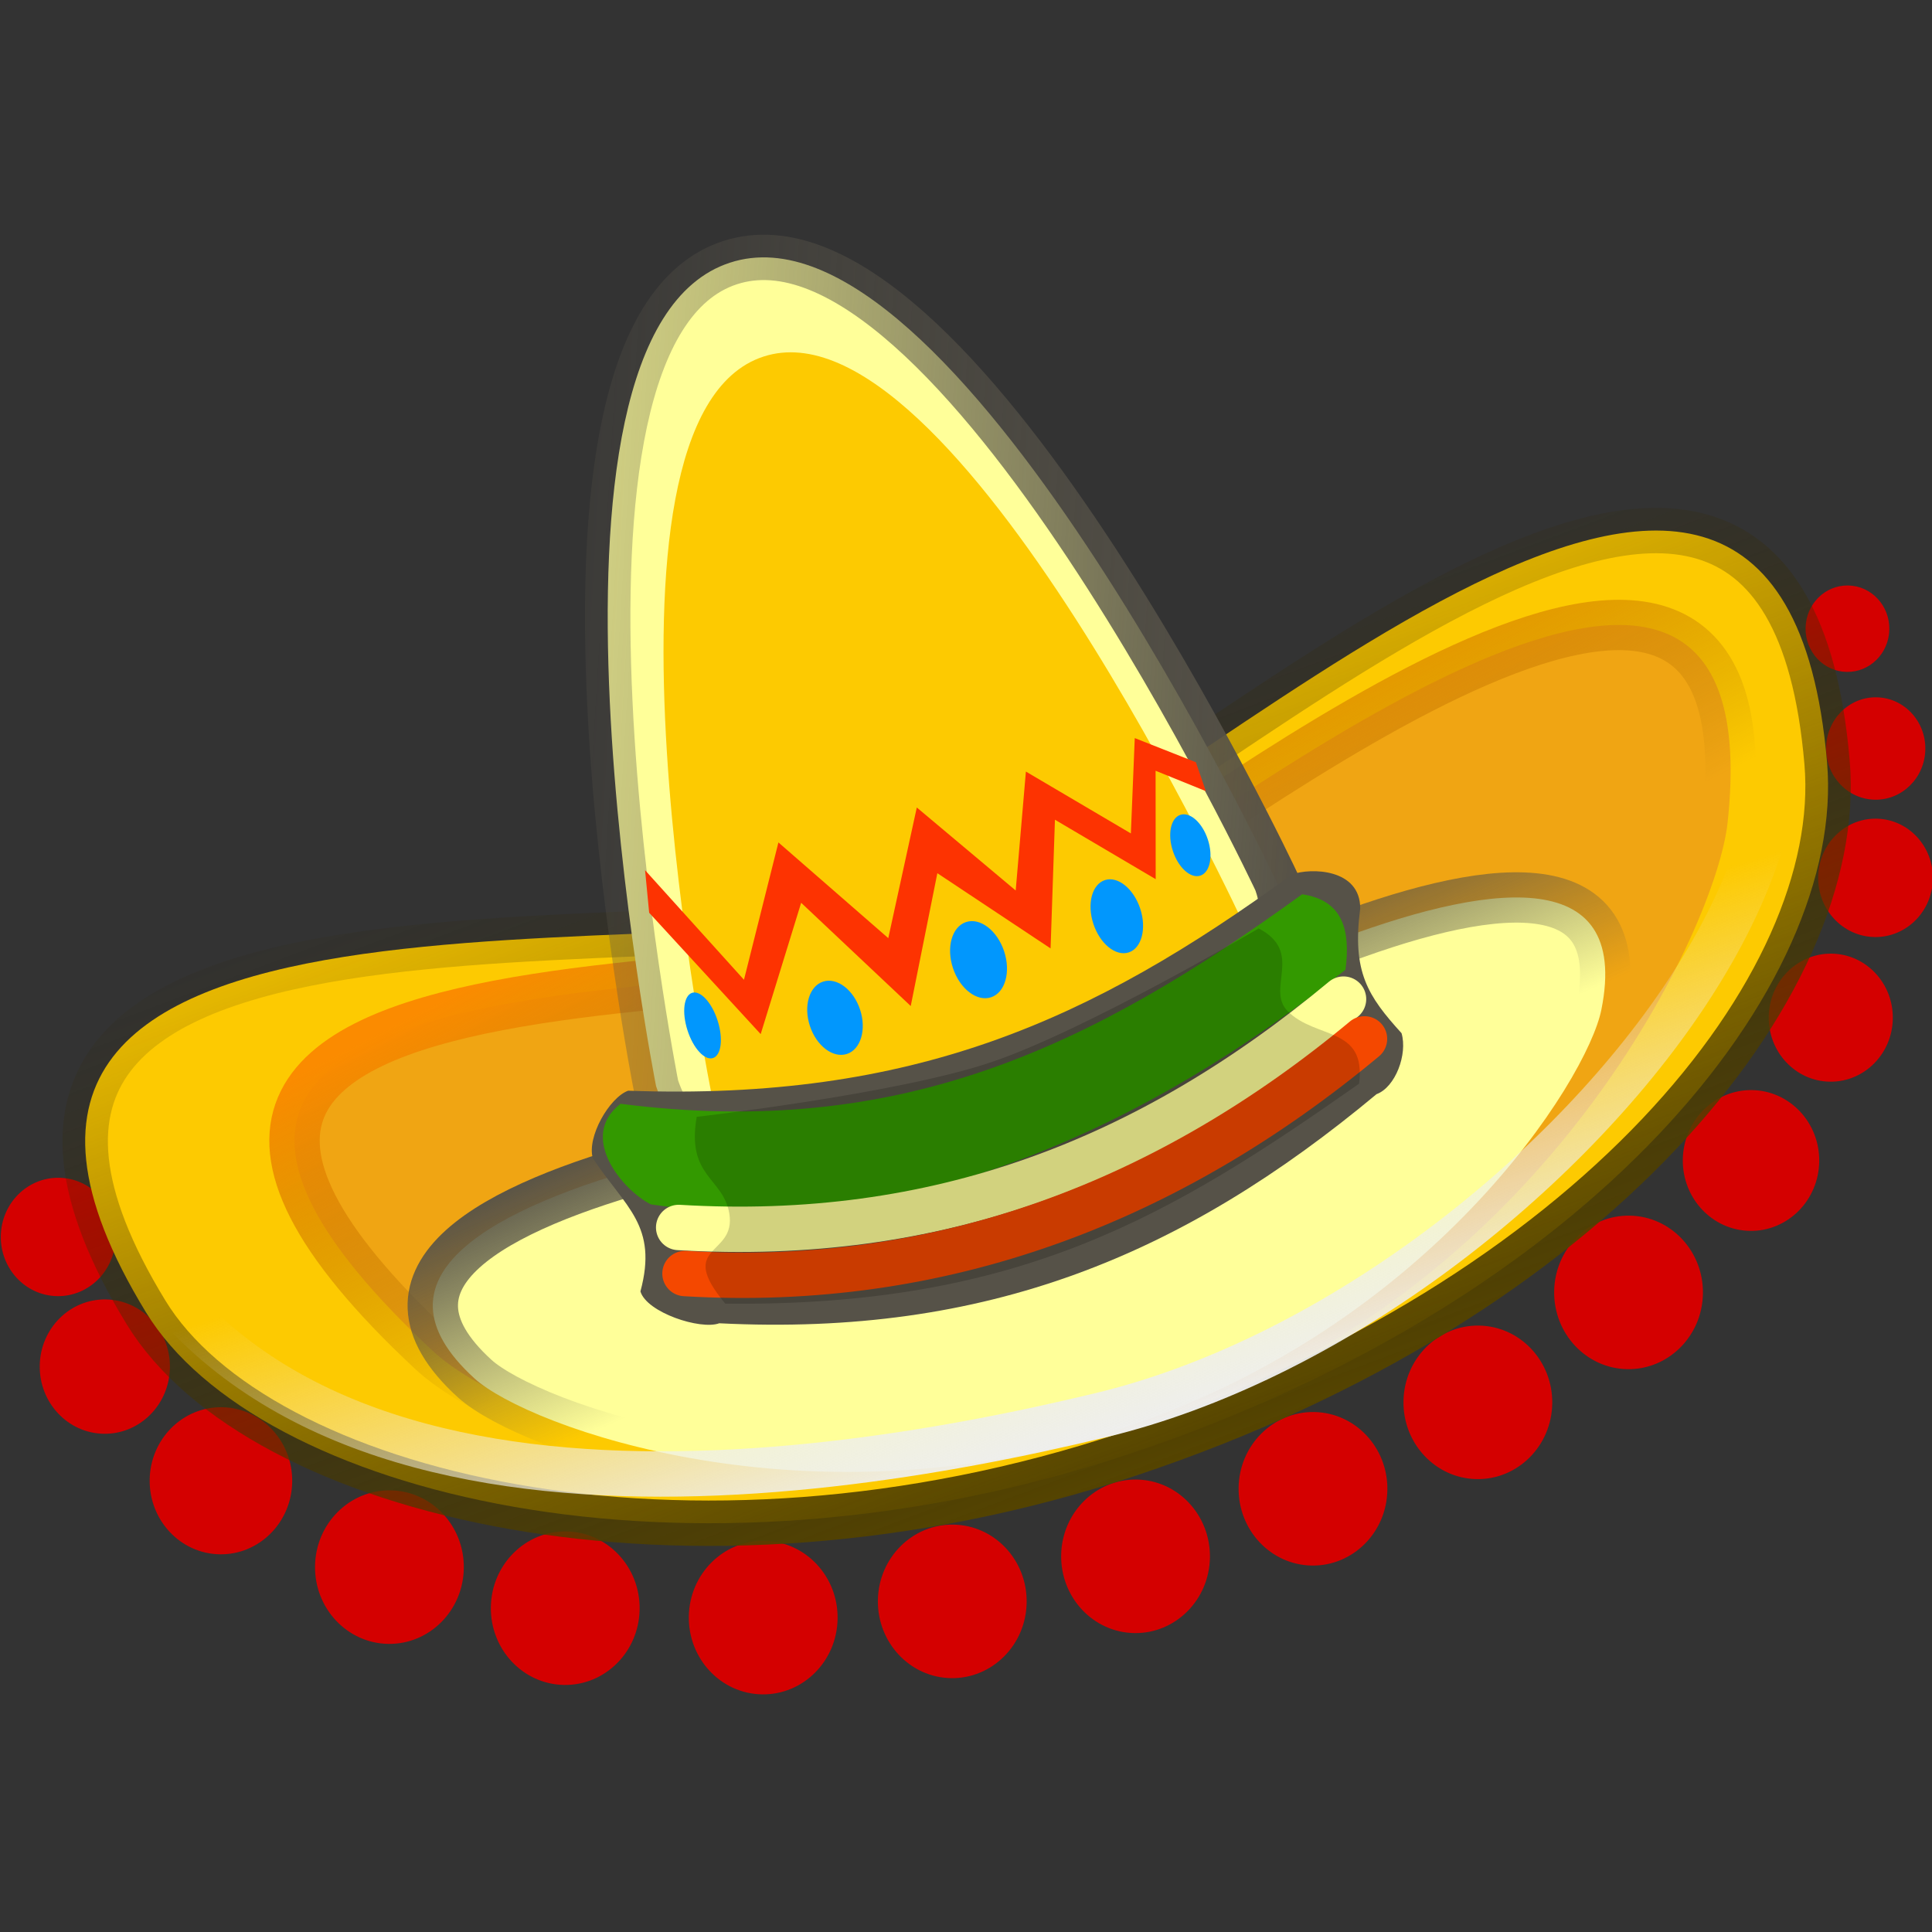 <?xml version="1.0" encoding="UTF-8" standalone="no"?>
<svg
   xmlns:dc="http://purl.org/dc/elements/1.1/"
   xmlns:cc="http://creativecommons.org/ns#"
   xmlns:rdf="http://www.w3.org/1999/02/22-rdf-syntax-ns#"
   xmlns:svg="http://www.w3.org/2000/svg"
   xmlns="http://www.w3.org/2000/svg"
   xmlns:sodipodi="http://sodipodi.sourceforge.net/DTD/sodipodi-0.dtd"
   xmlns:inkscape="http://www.inkscape.org/namespaces/inkscape"
   id="svg2"
   viewBox="0 0 224.614 224.614"
   version="1.1"
   inkscape:version="0.91 r13725"
   sodipodi:docname="openclipart_652_sombrero.svg"
   width="224.614"
   height="224.614">
  <rect x="0" y="0" width="224.614" height="224.614" fill="#333333" stroke="none"/>
  <sodipodi:namedview
     pagecolor="#ffffff"
     bordercolor="#666666"
     borderopacity="1"
     objecttolerance="10"
     gridtolerance="10"
     guidetolerance="10"
     inkscape:pageopacity="0"
     inkscape:pageshadow="2"
     inkscape:window-width="1280"
     inkscape:window-height="945"
     id="namedview63"
     showgrid="false"
     inkscape:zoom="1.3350176"
     inkscape:cx="6.312331"
     inkscape:cy="93.664838"
     inkscape:window-x="-8"
     inkscape:window-y="48"
     inkscape:window-maximized="1"
     inkscape:current-layer="g3233"
     fit-margin-top="0"
     fit-margin-left="0"
     fit-margin-right="0"
     fit-margin-bottom="0" />
  <defs
     id="defs6">
    <linearGradient
       id="linearGradient4955"
       x1="15.731"
       gradientUnits="userSpaceOnUse"
       y1="-7.261"
       gradientTransform="matrix(0.774,-0.207,0.205,0.769,7.976,21.116)"
       x2="17.917"
       y2="2.697">
      <stop
         id="stop4690"
         stop-color="#fb8b00"
         offset="0" />
      <stop
         id="stop4692"
         stop-color="#986601"
         stop-opacity="0"
         offset="1" />
    </linearGradient>
    <linearGradient
       id="linearGradient4957"
       x1="23.45"
       gradientUnits="userSpaceOnUse"
       y1="19.523"
       gradientTransform="matrix(0.869,-0.365,0.365,0.869,-7.949,8.537)"
       x2="23.574"
       y2="25.477">
      <stop
         id="stop4658"
         stop-color="#565248"
         offset="0" />
      <stop
         id="stop4660"
         stop-color="#565248"
         stop-opacity="0"
         offset="1" />
    </linearGradient>
    <linearGradient
       id="linearGradient4959"
       x1="29.849"
       gradientUnits="userSpaceOnUse"
       y1="31.564"
       gradientTransform="matrix(0.82,-0.219,0.219,0.82,-4.176,5.894)"
       x2="29.574"
       y2="22.322">
      <stop
         id="stop4648"
         stop-color="#eee"
         offset="0" />
      <stop
         id="stop4650"
         stop-color="#eee"
         stop-opacity="0"
         offset="1" />
    </linearGradient>
    <radialGradient
       id="radialGradient5097"
       gradientUnits="userSpaceOnUse"
       cy="41.173"
       cx="23.226"
       gradientTransform="matrix(0.817,-3.4923e-8,0,0.269,4.258,29.583)"
       r="19.562">
      <stop
         id="stop2867"
         offset="0" />
      <stop
         id="stop2869"
         stop-opacity="0"
         offset="1" />
    </radialGradient>
    <linearGradient
       id="linearGradient3281"
       y2="9.567"
       gradientUnits="userSpaceOnUse"
       y1="26.968"
       x2="18.005"
       x1="24.543">
      <stop
         id="stop4801"
         stop-color="#540"
         offset="0" />
      <stop
         id="stop4803"
         stop-color="#2b2200"
         stop-opacity="0"
         offset="1" />
    </linearGradient>
    <linearGradient
       id="linearGradient3289"
       y2="11.386"
       gradientUnits="userSpaceOnUse"
       y1="12.649"
       x2="6.417"
       x1="27.262">
      <stop
         id="stop3285"
         stop-color="#565248"
         offset="0" />
      <stop
         id="stop3287"
         stop-color="#565248"
         stop-opacity="0"
         offset="1" />
    </linearGradient>
  </defs>
  <g
     id="g3233"
     transform="matrix(1,0,0,0.999,-8.716,-162.035)">
    <g
       id="g4917"
       transform="matrix(5.517,0,0,5.517,9.598,183.837)">
      <path
         id="path4066"
         transform="matrix(0.84,-0.275,0.275,0.839,-57.699,34.483)"
         d="m 91.08,15.2 c 0,0.578 -0.468,1.046 -1.046,1.046 -0.578,0 -1.046,-0.468 -1.046,-1.046 0,-0.578 0.468,-1.046 1.046,-1.046 0.578,0 1.046,0.468 1.046,1.046 z"
         inkscape:connector-curvature="0"
         style="fill:#980101" />
      <g
         id="g4891"
         transform="matrix(0.97,0.015,-0.015,1.002,0.975,-0.32)"
         style="fill:#d40000">
        <path
           id="path4827-7"
           transform="translate(38.6,-7.226)"
           d="m -21.106,37.447 c 0,0.893 -0.724,1.616 -1.616,1.616 -0.893,0 -1.616,-0.724 -1.616,-1.616 0,-0.893 0.724,-1.616 1.616,-1.616 0.893,0 1.616,0.724 1.616,1.616 z"
           inkscape:connector-curvature="0" />
        <path
           id="path4829-2"
           transform="translate(42.701,-7.629)"
           d="m -21.106,37.447 c 0,0.893 -0.724,1.616 -1.616,1.616 -0.893,0 -1.616,-0.724 -1.616,-1.616 0,-0.893 0.724,-1.616 1.616,-1.616 0.893,0 1.616,0.724 1.616,1.616 z"
           inkscape:connector-curvature="0" />
        <path
           id="path4831-5"
           transform="translate(46.667,-8.637)"
           d="m -21.106,37.447 c 0,0.893 -0.724,1.616 -1.616,1.616 -0.893,0 -1.616,-0.724 -1.616,-1.616 0,-0.893 0.724,-1.616 1.616,-1.616 0.893,0 1.616,0.724 1.616,1.616 z"
           inkscape:connector-curvature="0" />
        <path
           id="path4833-3"
           transform="translate(50.499,-10.116)"
           d="m -21.106,37.447 c 0,0.893 -0.724,1.616 -1.616,1.616 -0.893,0 -1.616,-0.724 -1.616,-1.616 0,-0.893 0.724,-1.616 1.616,-1.616 0.893,0 1.616,0.724 1.616,1.616 z"
           inkscape:connector-curvature="0" />
        <path
           id="path4835-8"
           transform="translate(54.052,-11.989)"
           d="m -21.106,37.447 c 0,0.893 -0.724,1.616 -1.616,1.616 -0.893,0 -1.616,-0.724 -1.616,-1.616 0,-0.893 0.724,-1.616 1.616,-1.616 0.893,0 1.616,0.724 1.616,1.616 z"
           inkscape:connector-curvature="0" />
        <path
           id="path4837-1"
           transform="translate(57.289,-14.352)"
           d="m -21.106,37.447 c 0,0.893 -0.724,1.616 -1.616,1.616 -0.893,0 -1.616,-0.724 -1.616,-1.616 0,-0.893 0.724,-1.616 1.616,-1.616 0.893,0 1.616,0.724 1.616,1.616 z"
           inkscape:connector-curvature="0" />
        <path
           id="path4839-8"
           transform="matrix(0.917,0,0,0.917,58.02,-14.06)"
           d="m -21.106,37.447 c 0,0.893 -0.724,1.616 -1.616,1.616 -0.893,0 -1.616,-0.724 -1.616,-1.616 0,-0.893 0.724,-1.616 1.616,-1.616 0.893,0 1.616,0.724 1.616,1.616 z"
           inkscape:connector-curvature="0" />
        <path
           id="path4841"
           transform="matrix(0.834,0,0,0.834,57.82,-13.984)"
           d="m -21.106,37.447 c 0,0.893 -0.724,1.616 -1.616,1.616 -0.893,0 -1.616,-0.724 -1.616,-1.616 0,-0.893 0.724,-1.616 1.616,-1.616 0.893,0 1.616,0.724 1.616,1.616 z"
           inkscape:connector-curvature="0" />
        <path
           id="path4843-7"
           transform="matrix(0.771,0,0,0.771,57.315,-14.582)"
           d="m -21.106,37.447 c 0,0.893 -0.724,1.616 -1.616,1.616 -0.893,0 -1.616,-0.724 -1.616,-1.616 0,-0.893 0.724,-1.616 1.616,-1.616 0.893,0 1.616,0.724 1.616,1.616 z"
           inkscape:connector-curvature="0" />
        <path
           id="path4845-4"
           transform="matrix(0.667,0,0,0.667,54.914,-13.41)"
           d="m -21.106,37.447 c 0,0.893 -0.724,1.616 -1.616,1.616 -0.893,0 -1.616,-0.724 -1.616,-1.616 0,-0.893 0.724,-1.616 1.616,-1.616 0.893,0 1.616,0.724 1.616,1.616 z"
           inkscape:connector-curvature="0" />
        <path
           id="path4847"
           transform="matrix(0.563,0,0,0.563,51.898,-12.028)"
           d="m -21.106,37.447 c 0,0.893 -0.724,1.616 -1.616,1.616 -0.893,0 -1.616,-0.724 -1.616,-1.616 0,-0.893 0.724,-1.616 1.616,-1.616 0.893,0 1.616,0.724 1.616,1.616 z"
           inkscape:connector-curvature="0" />
        <path
           id="path4849"
           transform="translate(34.297,-7.36)"
           d="m -21.106,37.447 c 0,0.893 -0.724,1.616 -1.616,1.616 -0.893,0 -1.616,-0.724 -1.616,-1.616 0,-0.893 0.724,-1.616 1.616,-1.616 0.893,0 1.616,0.724 1.616,1.616 z"
           inkscape:connector-curvature="0" />
        <path
           id="path4851"
           transform="translate(30.465,-8.167)"
           d="m -21.106,37.447 c 0,0.893 -0.724,1.616 -1.616,1.616 -0.893,0 -1.616,-0.724 -1.616,-1.616 0,-0.893 0.724,-1.616 1.616,-1.616 0.893,0 1.616,0.724 1.616,1.616 z"
           inkscape:connector-curvature="0" />
        <path
           id="path4853"
           transform="matrix(0.958,0,0,0.958,25.823,-8.357)"
           d="m -21.106,37.447 c 0,0.893 -0.724,1.616 -1.616,1.616 -0.893,0 -1.616,-0.724 -1.616,-1.616 0,-0.893 0.724,-1.616 1.616,-1.616 0.893,0 1.616,0.724 1.616,1.616 z"
           inkscape:connector-curvature="0" />
        <path
           id="path4855"
           transform="matrix(0.875,0,0,0.875,21.378,-7.614)"
           d="m -21.106,37.447 c 0,0.893 -0.724,1.616 -1.616,1.616 -0.893,0 -1.616,-0.724 -1.616,-1.616 0,-0.893 0.724,-1.616 1.616,-1.616 0.893,0 1.616,0.724 1.616,1.616 z"
           inkscape:connector-curvature="0" />
        <path
           id="path4857"
           transform="matrix(0.771,0,0,0.771,17.959,-6.433)"
           d="m -21.106,37.447 c 0,0.893 -0.724,1.616 -1.616,1.616 -0.893,0 -1.616,-0.724 -1.616,-1.616 0,-0.893 0.724,-1.616 1.616,-1.616 0.893,0 1.616,0.724 1.616,1.616 z"
           inkscape:connector-curvature="0" />
      </g>
      <path
         id="path4088"
         d="M 19.696,15.108 C 24.771,13.446 37.336,0.339 38.342,12.162 38.743,16.878 33.396,23.494 23.631,26.749 14.312,29.855 5.264,27.603 2.919,23.764 -3.264,13.637 14.621,16.771 19.696,15.108 Z"
         inkscape:connector-curvature="0"
         style="fill:#fdca01;stroke:url(#linearGradient3281);stroke-width:0.957" />
      <path
         id="path4684"
         d="M 21.905,15.596 C 25.979,12.995 37.262,4.083 36.245,13.437 36.006,15.632 32.471,23.189 24.7,25.869 16.929,28.55 10.538,26.046 8.956,24.571 -1.303,15.001 18.605,17.702 21.905,15.596 Z"
         inkscape:connector-curvature="0"
         style="fill:#f0a513;stroke:url(#linearGradient4955);stroke-width:1.062" />
      <path
         id="path4094-7"
         d="m 26.749,14.702 c 1.662,5.075 -11.422,9.361 -13.084,4.285 0,0 -3.118,-15.837 1.556,-17.368 4.673,-1.53 11.529,13.082 11.529,13.082 z"
         inkscape:connector-curvature="0"
         style="fill:#ffff99;stroke:url(#linearGradient3289);stroke-width:0.957" />
      <path
         id="path4096"
         d="m 21.074,19.315 c 0,0 13.782,-8.23 12.511,-1.935 -0.298,1.478 -3.572,6.688 -10.128,8.836 C 16.9,28.364 10.956,26.172 9.842,25.157 5.093,20.833 21.074,19.315 21.074,19.315 Z"
         inkscape:connector-curvature="0"
         style="fill:#ffff99;stroke:url(#linearGradient4957);stroke-width:1.062" />
      <path
         id="path4086"
         d="m 26.079,15.639 c 1.515,4.625 -9.7,8.298 -11.215,3.673 0,0 -2.942,-14.4 1.063,-15.712 4.005,-1.311 10.152,12.039 10.152,12.039 z"
         inkscape:connector-curvature="0"
         style="fill:#fdca01" />
      <path
         id="rect4098"
         d="m 13.076,19.085 c 5.999,0.216 9.749,-1.465 13.988,-4.561 0.398,-0.146 1.442,-0.126 1.44,0.716 -0.175,1.342 0.161,1.848 0.871,2.632 0.13,0.444 -0.129,1.14 -0.527,1.286 -4.084,3.406 -8.219,5.116 -13.851,4.833 -0.398,0.146 -1.53,-0.228 -1.661,-0.672 0.375,-1.392 -0.313,-1.767 -1.003,-2.809 -0.13,-0.444 0.346,-1.279 0.744,-1.425 z"
         inkscape:connector-curvature="0"
         style="fill:#565248" />
      <g
         id="g4865">
        <path
           id="path4859"
           d="m 12.917,19.362 c -0.91,0.699 0.058,1.833 0.64,2.121 5.371,0.798 10.539,-1.675 14.637,-4.95 0.107,-0.829 -0.051,-1.466 -0.915,-1.591 -4.435,3.223 -8.474,5.175 -14.363,4.419 z"
           inkscape:connector-curvature="0"
           style="fill:#339900" />
        <path
           id="path4861"
           d="m 14.142,21.97 c 5.423,0.324 9.896,-1.391 14.01,-4.817"
           inkscape:connector-curvature="0"
           style="fill:none;stroke:#ffff99;stroke-width:0.957px;stroke-linecap:round;stroke-linejoin:round" />
      </g>
      <path
         id="path4103"
         transform="matrix(0.059,-0.019,0.016,0.05,-11.107,27.609)"
         d="m 449.76,-29.153 c 0,7.597 -2.41,13.756 -5.383,13.756 -2.973,0 -5.383,-6.159 -5.383,-13.756 0,-7.597 2.41,-13.756 5.383,-13.756 2.973,0 5.383,6.159 5.383,13.756 z"
         inkscape:connector-curvature="0"
         style="fill:#0197fd" />
      <path
         id="path4105"
         transform="matrix(0.059,-0.019,0.019,0.058,-10.375,27.797)"
         d="m 486.84,-20.181 c 0,7.267 -4.017,13.158 -8.971,13.158 -4.955,0 -8.971,-5.891 -8.971,-13.158 0,-7.267 4.017,-13.158 8.971,-13.158 4.955,0 8.971,5.891 8.971,13.158 z"
         inkscape:connector-curvature="0"
         style="fill:#0197fd" />
      <path
         id="path4107"
         transform="matrix(0.075,-0.025,0.017,0.051,-17.972,30.208)"
         d="m 523.92,-18.985 c 0,8.588 -3.213,15.55 -7.177,15.55 -3.964,0 -7.177,-6.962 -7.177,-15.55 0,-8.588 3.213,-15.55 7.177,-15.55 3.964,0 7.177,6.962 7.177,15.55 z"
         inkscape:connector-curvature="0"
         style="fill:#0197fd" />
      <path
         id="path4109"
         transform="matrix(0.059,-0.019,0.019,0.058,-9.157,27.559)"
         d="m 568.18,-26.162 c 0,7.267 -3.749,13.158 -8.373,13.158 -4.624,0 -8.373,-5.891 -8.373,-13.158 0,-7.267 3.749,-13.158 8.373,-13.158 4.624,0 8.373,5.891 8.373,13.158 z"
         inkscape:connector-curvature="0"
         style="fill:#0197fd" />
      <path
         id="path4111"
         transform="matrix(0.088,-0.029,0.022,0.067,-26.763,34.304)"
         d="m 602.87,-45.301 c 0,5.285 -1.874,9.569 -4.187,9.569 -2.312,0 -4.187,-4.284 -4.187,-9.569 0,-5.285 1.874,-9.569 4.187,-9.569 2.312,0 4.187,4.284 4.187,9.569 z"
         inkscape:connector-curvature="0"
         style="fill:#0197fd" />
      <path
         id="path4113"
         d="m 15.871,17.888 0.852,-2.767 2.309,2.178 0.561,-2.802 2.386,1.587 0.092,-2.715 2.123,1.254 -0.002,-2.287 1.059,0.43 -0.21,-0.61 -1.288,-0.509 -0.082,2.011 -2.212,-1.305 -0.215,2.509 -2.084,-1.751 -0.601,2.756 -2.315,-2.019 -0.726,2.897 -2.084,-2.311 0.086,0.897 2.348,2.558 z"
         inkscape:connector-curvature="0"
         style="fill:#fd3301" />
      <path
         id="path4644"
         d="m 1.642,20.173 c 2.906,8.965 14.848,7.339 21.386,5.759 9.512,-2.286 19.3,-14.785 11.287,-18.371"
         inkscape:connector-curvature="0"
         style="fill:none;stroke:url(#linearGradient4959);stroke-width:0.957px;stroke-linecap:round;stroke-linejoin:round" />
      <path
         id="path4863"
         d="m 14.275,22.942 c 5.423,0.324 10.205,-1.524 14.319,-4.95"
         inkscape:connector-curvature="0"
         style="fill:none;stroke:#f44800;stroke-width:0.957px;stroke-linecap:round;stroke-linejoin:round" />
      <path
         id="path4129-3"
         d="m 14.522,19.637 c -0.222,1.268 0.562,1.282 0.687,2.038 0.151,0.917 -1.134,0.64 -0.085,1.902 6.199,0.068 9.391,-1.85 13.356,-4.64 0.156,-1.216 -0.909,-0.929 -1.505,-1.53 -0.466,-0.47 0.353,-1.243 -0.611,-1.745 0,0 -3.658,2.158 -5.648,2.826 -1.994,0.67 -6.193,1.148 -6.193,1.148 z"
         inkscape:connector-curvature="0"
         style="fill-opacity:0.177" />
    </g>
  </g>
</svg>
